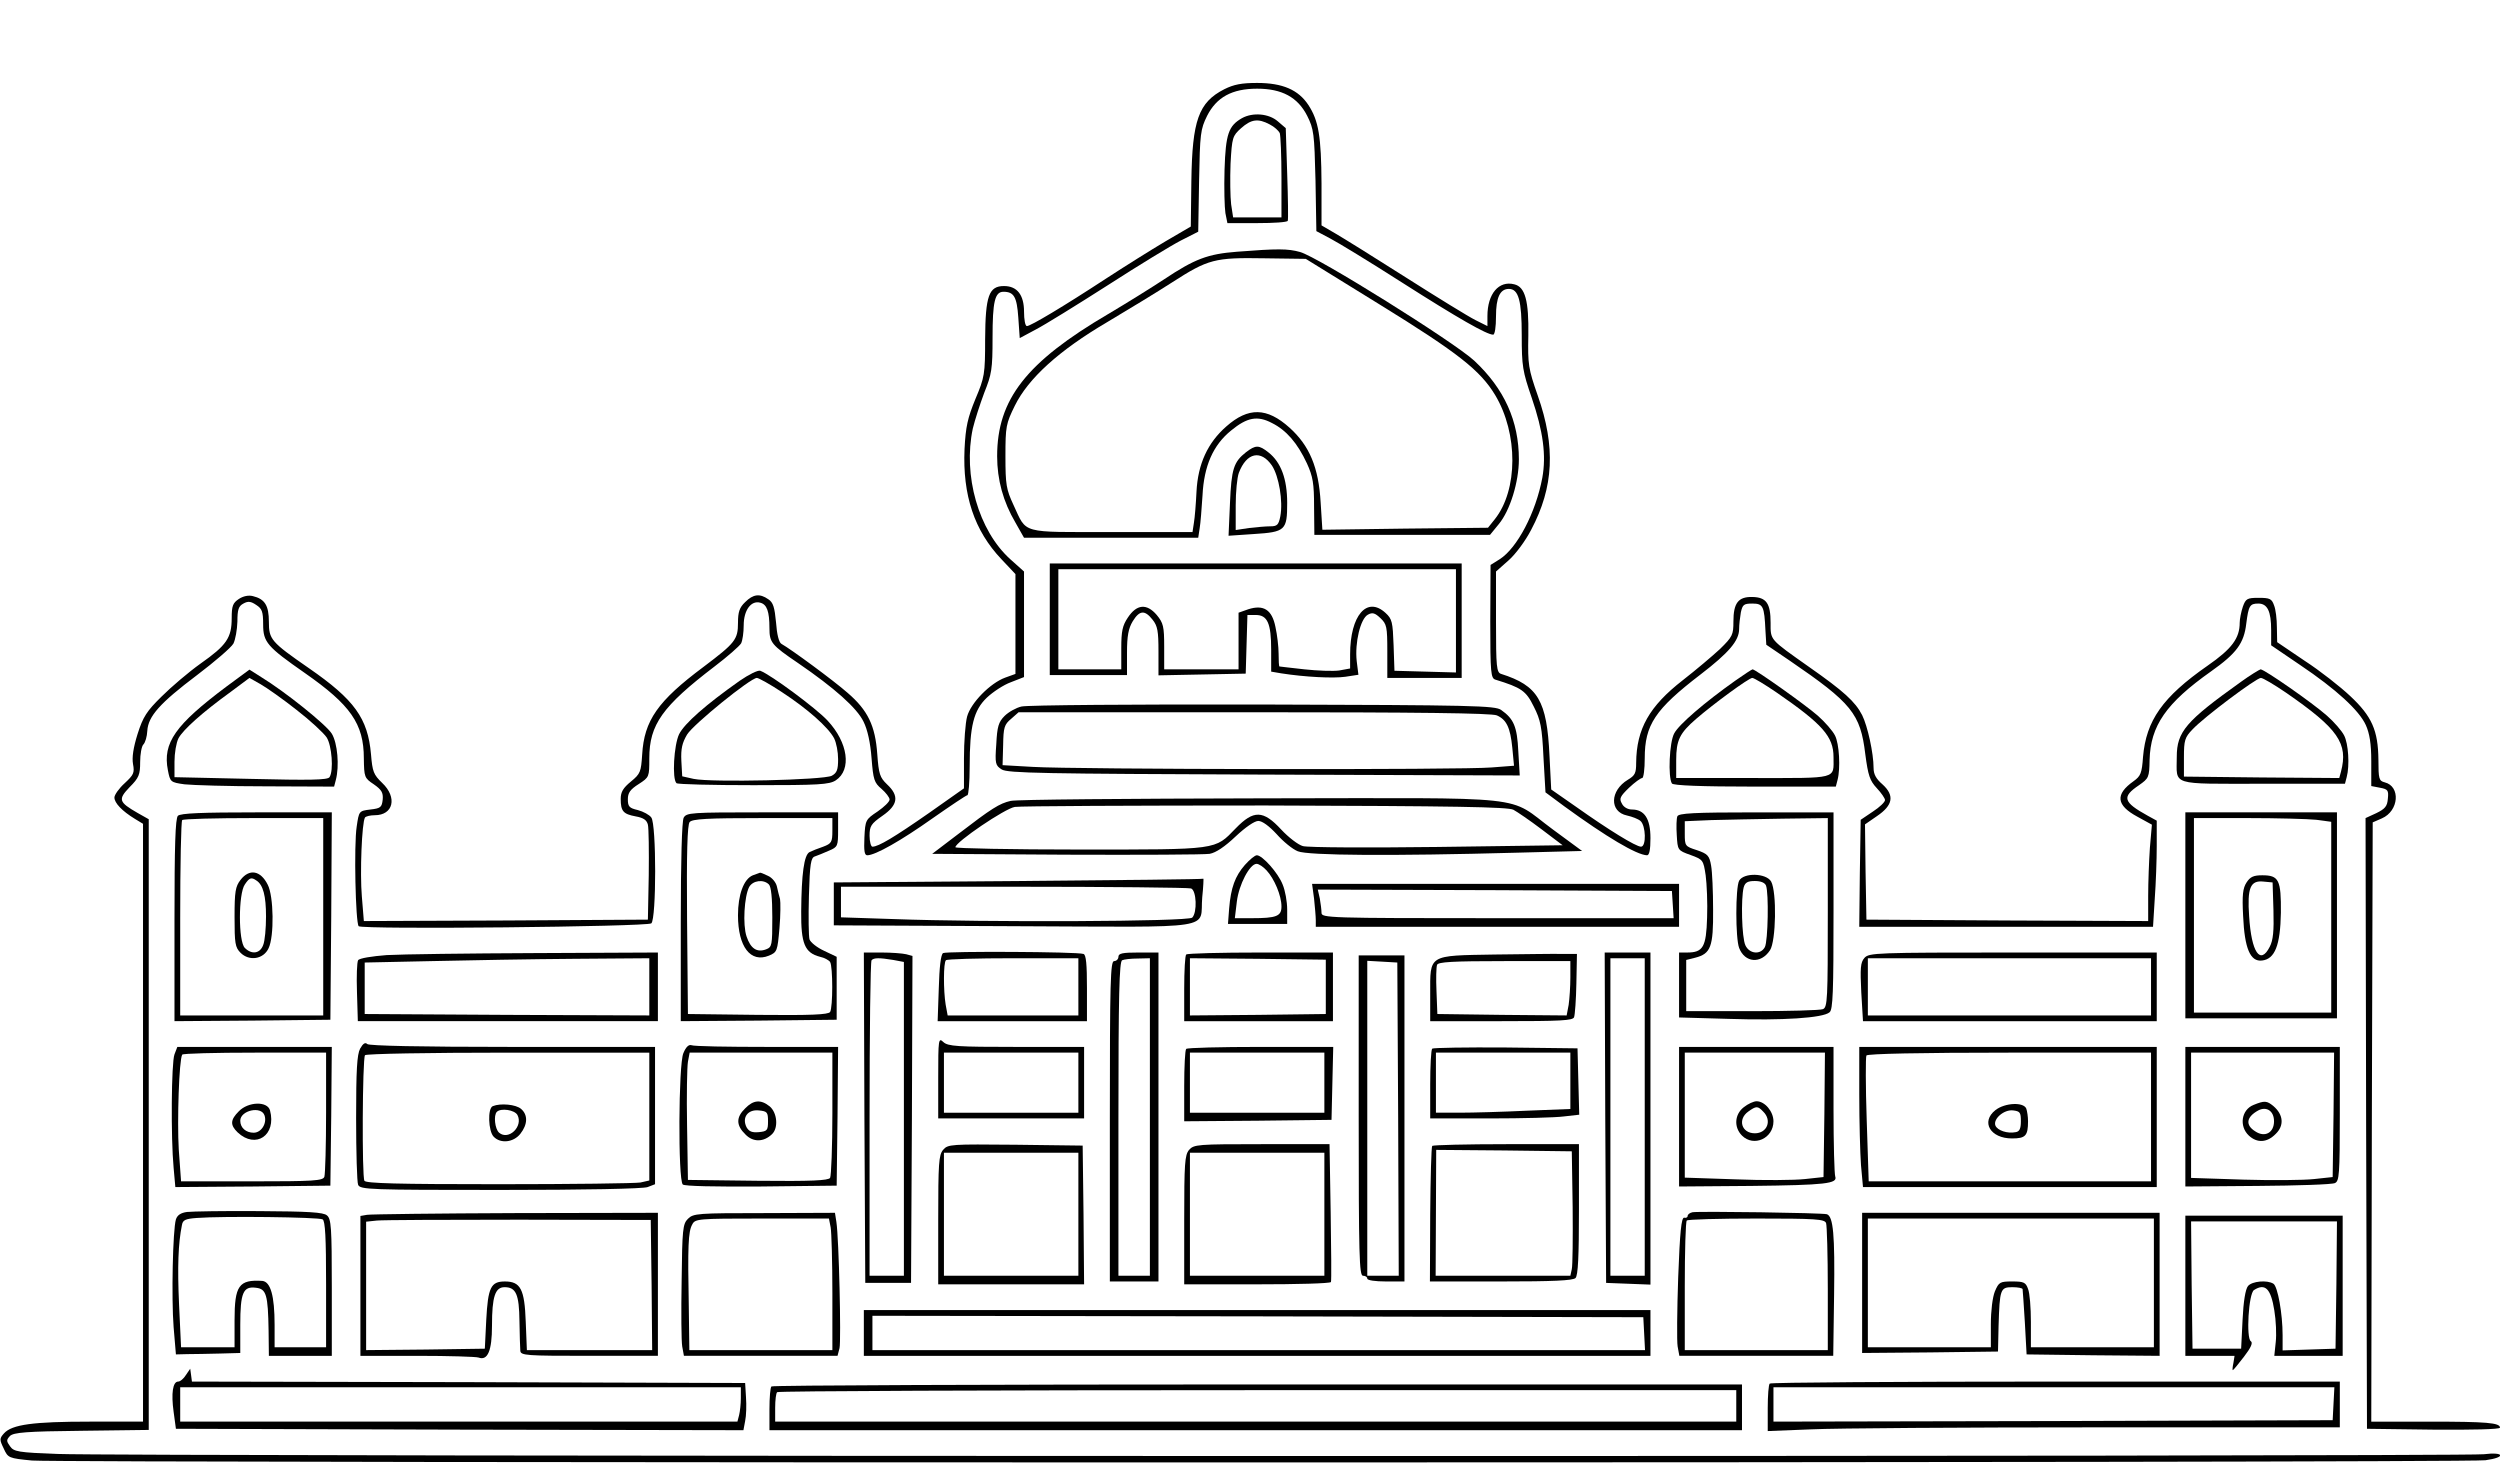 <?xml version="1.0" standalone="no"?>
<!DOCTYPE svg PUBLIC "-//W3C//DTD SVG 20010904//EN"
 "http://www.w3.org/TR/2001/REC-SVG-20010904/DTD/svg10.dtd">
<svg version="1.0" xmlns="http://www.w3.org/2000/svg"
 width="874pt" height="512pt" viewBox="0 0 874 512"
 preserveAspectRatio="xMidYMid meet">

<g transform="translate(0,512) scale(0.1,-0.1)"
fill="#000000" stroke="none">
<path d="M4280 4808 c-90 -46 -112 -109 -115 -321 l-2 -159 -89 -52 c-49 -29
-143 -88 -209 -131 -145 -95 -262 -165 -275 -165 -6 0 -10 23 -10 50 0 59 -24
90 -70 90 -53 0 -65 -34 -66 -185 0 -124 -2 -134 -34 -210 -27 -66 -34 -96
-38 -175 -7 -161 34 -285 129 -385 l49 -52 0 -174 0 -175 -36 -13 c-52 -19
-120 -88 -133 -136 -6 -22 -11 -88 -11 -146 l0 -105 -122 -86 c-122 -85 -177
-118 -198 -118 -5 0 -10 17 -10 38 0 34 5 42 45 70 55 38 59 70 16 110 -25 24
-29 36 -34 105 -7 100 -33 154 -104 215 -49 43 -197 152 -231 171 -9 5 -16 33
-19 75 -5 53 -10 70 -27 81 -30 21 -53 18 -81 -10 -20 -19 -25 -35 -25 -72 0
-59 -10 -71 -120 -154 -161 -120 -208 -188 -215 -307 -4 -60 -6 -67 -39 -94
-28 -23 -36 -37 -36 -61 0 -43 9 -53 52 -61 28 -5 39 -13 43 -29 3 -12 4 -92
3 -177 l-3 -155 -497 -3 -496 -2 -7 86 c-7 83 0 258 11 276 3 4 18 8 34 8 65
0 80 62 26 113 -30 29 -34 39 -39 100 -11 126 -58 191 -217 301 -133 92 -140
101 -140 162 0 57 -14 80 -56 90 -15 4 -34 0 -49 -10 -21 -14 -25 -24 -25 -67
0 -69 -18 -95 -109 -159 -42 -30 -103 -82 -136 -115 -52 -51 -65 -71 -84 -131
-15 -48 -20 -82 -16 -105 6 -31 2 -38 -29 -67 -20 -18 -36 -41 -36 -50 0 -19
26 -47 72 -75 l28 -17 0 -1045 0 -1045 -185 0 c-199 0 -273 -10 -301 -41 -16
-18 -16 -22 -1 -53 15 -33 17 -34 99 -42 104 -9 8507 -9 8577 1 73 10 67 30
-6 21 -74 -9 -8277 -8 -8481 1 -139 5 -154 8 -167 27 -13 18 -13 22 0 36 13
12 56 16 250 18 l235 3 0 1068 0 1067 -39 22 c-66 38 -69 47 -28 90 33 33 37
44 37 88 0 27 5 55 11 61 7 7 13 28 14 48 3 51 44 97 174 195 62 47 119 96
127 110 7 14 13 48 14 77 0 42 4 54 21 63 16 9 26 8 45 -5 20 -13 24 -23 24
-68 0 -62 14 -78 146 -170 159 -111 206 -177 206 -298 1 -66 2 -69 35 -91 27
-19 33 -29 31 -53 -3 -27 -7 -31 -43 -35 -40 -5 -40 -5 -48 -60 -10 -63 -4
-337 7 -348 13 -12 1008 -2 1023 10 18 15 18 347 0 370 -6 9 -28 21 -47 26
-30 7 -35 12 -35 38 0 22 8 34 38 53 37 24 37 25 37 90 0 118 46 182 228 321
46 35 87 71 93 81 5 10 9 38 9 63 0 53 26 88 58 79 23 -6 32 -30 32 -89 0 -50
7 -59 100 -122 127 -87 206 -157 229 -205 14 -28 24 -74 28 -128 6 -75 9 -85
35 -107 15 -13 28 -30 28 -37 0 -8 -19 -26 -42 -42 -42 -28 -43 -30 -46 -91
-2 -46 0 -62 10 -62 28 0 118 51 228 129 63 44 118 81 122 81 4 0 8 45 8 100
0 142 14 197 60 241 21 20 59 45 84 54 l46 18 0 184 0 185 -48 43 c-111 100
-166 293 -131 457 7 29 25 85 40 125 26 65 29 82 29 193 0 125 8 160 38 160
37 0 47 -18 52 -90 l5 -72 56 30 c31 16 144 86 252 155 107 69 222 139 255
156 l61 31 3 177 c3 167 5 181 28 228 33 65 87 95 175 95 87 0 142 -30 175
-95 23 -46 25 -61 29 -226 l3 -177 49 -26 c27 -14 140 -83 251 -154 196 -125
296 -182 318 -182 6 0 10 27 10 64 0 66 14 96 45 96 34 0 45 -41 45 -162 0
-108 3 -126 35 -219 40 -117 51 -201 37 -279 -23 -123 -88 -246 -149 -285
l-32 -20 -1 -198 c0 -180 2 -198 18 -203 91 -28 107 -39 134 -94 24 -47 29
-72 34 -178 l7 -122 66 -49 c147 -107 253 -170 289 -171 8 0 12 19 12 60 0 68
-21 100 -65 100 -14 0 -29 8 -35 21 -10 17 -6 25 25 55 20 19 41 34 46 34 5 0
9 31 9 69 0 117 36 171 195 293 99 76 135 118 135 159 0 15 3 41 6 58 6 27 10
31 40 31 38 0 42 -9 46 -94 l3 -50 81 -55 c218 -149 248 -186 265 -327 10 -76
16 -93 40 -119 16 -17 29 -36 29 -42 0 -7 -19 -25 -42 -40 l-43 -29 -3 -187
-2 -187 513 0 514 0 6 97 c4 54 7 138 7 186 l0 88 -31 17 c-87 48 -92 66 -31
107 34 24 36 27 37 88 3 120 58 199 215 310 89 63 115 98 123 167 8 62 12 70
42 70 32 0 45 -27 45 -93 l0 -53 100 -68 c128 -86 208 -160 231 -211 13 -29
19 -65 19 -126 l0 -87 31 -6 c27 -5 30 -9 27 -38 -2 -27 -10 -36 -41 -51 l-37
-17 2 -1068 3 -1067 233 -3 c133 -1 232 1 232 7 0 17 -46 21 -248 21 l-202 0
2 1048 3 1047 32 14 c60 26 66 112 10 126 -20 5 -22 12 -22 78 -1 104 -23 153
-99 224 -34 32 -105 88 -159 123 l-96 65 -1 52 c0 28 -4 63 -10 77 -8 23 -15
26 -54 26 -40 0 -45 -3 -55 -31 -6 -18 -11 -43 -11 -56 0 -54 -27 -91 -112
-150 -158 -110 -215 -192 -226 -319 -4 -57 -8 -67 -33 -85 -65 -46 -61 -84 13
-124 l51 -28 -7 -81 c-3 -44 -6 -120 -6 -169 l0 -87 -492 2 -493 3 -3 167 -2
166 42 29 c56 38 62 72 19 111 -22 19 -31 35 -31 57 0 52 -21 147 -40 185 -24
47 -65 84 -185 168 -140 99 -135 93 -135 155 0 68 -15 89 -64 90 -49 1 -66
-21 -66 -86 0 -46 -3 -53 -47 -96 -27 -25 -85 -74 -130 -109 -117 -91 -162
-170 -163 -289 0 -36 -4 -44 -29 -59 -63 -38 -65 -112 -3 -125 18 -4 39 -12
47 -19 19 -16 21 -90 2 -90 -18 0 -115 60 -225 138 l-89 62 -6 118 c-9 193
-40 245 -169 286 -16 5 -18 23 -18 182 l0 176 44 39 c24 21 59 68 79 107 79
149 86 290 23 469 -33 94 -35 109 -33 210 2 121 -11 170 -49 179 -54 14 -94
-33 -94 -111 l0 -35 -42 21 c-24 12 -133 79 -243 149 -110 70 -221 139 -247
154 l-48 28 0 146 c-1 165 -10 220 -46 275 -35 53 -90 77 -179 77 -54 0 -81
-5 -115 -22z"/>
<path d="M4342 4707 c-47 -27 -57 -55 -61 -180 -2 -65 0 -133 3 -152 l7 -35
104 0 c57 0 105 3 107 8 2 4 1 78 -2 165 l-5 159 -28 24 c-31 27 -87 32 -125
11z m97 -22 c16 -8 31 -22 35 -30 3 -9 6 -79 6 -156 l0 -139 -84 0 -85 0 -7
46 c-3 25 -4 89 -2 142 5 92 7 97 37 124 35 31 59 35 100 13z"/>
<path d="M4325 4240 c-103 -8 -148 -25 -256 -97 -41 -27 -129 -82 -195 -121
-286 -168 -388 -298 -388 -497 0 -82 21 -159 64 -232 l30 -53 305 0 304 0 5
33 c3 17 7 69 10 115 5 103 37 176 100 227 56 46 92 53 143 26 50 -25 89 -70
122 -141 21 -46 25 -70 25 -152 l1 -98 307 0 307 0 31 38 c39 47 70 147 70
226 0 134 -51 247 -156 345 -70 65 -547 363 -609 380 -43 12 -79 12 -220 1z
m499 -185 c274 -169 351 -230 403 -316 81 -135 80 -332 -1 -434 l-24 -30 -290
-3 -289 -4 -6 95 c-7 123 -39 199 -109 262 -79 71 -144 72 -221 4 -65 -57 -99
-131 -104 -227 -2 -42 -6 -92 -9 -109 l-5 -33 -283 0 c-322 0 -295 -8 -343 95
-25 54 -28 70 -28 170 0 104 2 114 33 177 47 95 153 192 323 292 74 44 176
106 227 139 126 81 148 87 322 84 l145 -2 259 -160z"/>
<path d="M4356 3539 c-43 -34 -51 -58 -56 -178 l-5 -114 88 6 c111 7 117 13
117 109 0 84 -22 142 -65 176 -34 27 -45 27 -79 1z m91 -47 c24 -37 39 -124
29 -177 -6 -30 -11 -35 -35 -35 -16 0 -49 -3 -75 -6 l-46 -7 0 86 c0 47 5 98
11 114 27 71 77 82 116 25z"/>
<path d="M3670 2955 l0 -195 135 0 135 0 0 78 c0 59 5 85 20 110 24 39 42 40
69 6 18 -22 21 -41 21 -111 l0 -84 153 3 152 3 3 103 3 102 29 0 c41 0 54 -29
54 -122 l0 -76 35 -6 c83 -13 182 -18 224 -12 l46 7 -6 48 c-7 64 13 148 39
162 16 9 25 6 44 -12 22 -21 24 -30 24 -116 l0 -93 130 0 130 0 0 200 0 200
-720 0 -720 0 0 -195z m1420 -5 l0 -181 -107 3 -108 3 -3 89 c-3 81 -5 92 -28
113 -65 60 -124 -8 -124 -145 l0 -49 -38 -7 c-21 -3 -76 -1 -122 4 -47 5 -86
10 -87 10 -2 0 -3 20 -3 45 0 24 -5 66 -11 93 -12 61 -42 79 -95 62 l-34 -12
0 -99 0 -99 -130 0 -130 0 0 79 c0 71 -3 83 -26 111 -35 41 -70 38 -101 -9
-19 -28 -23 -48 -23 -107 l0 -74 -110 0 -110 0 0 175 0 175 695 0 695 0 0
-180z"/>
<path d="M792 2720 c-179 -134 -224 -197 -205 -293 8 -41 9 -42 58 -49 28 -3
156 -7 286 -7 l237 -1 6 23 c13 49 6 129 -14 162 -19 31 -162 146 -247 198
l-41 26 -80 -59z m245 -82 c48 -37 95 -81 105 -96 18 -28 25 -116 10 -139 -6
-10 -70 -11 -275 -6 l-267 6 0 54 c0 30 6 66 14 82 16 30 84 91 185 164 l63
47 39 -22 c21 -12 78 -52 126 -90z"/>
<path d="M2586 2740 c-119 -84 -193 -149 -212 -187 -18 -38 -25 -156 -9 -171
4 -4 125 -7 269 -7 229 0 265 2 288 17 56 37 43 132 -29 209 -40 43 -198 160
-235 174 -8 3 -40 -13 -72 -35z m148 -40 c89 -58 162 -123 182 -161 8 -16 14
-48 14 -73 0 -37 -4 -48 -22 -58 -28 -15 -421 -24 -483 -11 l-40 9 -3 54 c-2
43 3 63 20 92 22 36 222 198 244 198 6 0 46 -22 88 -50z"/>
<path d="M6066 2740 c-106 -75 -197 -153 -213 -184 -17 -31 -22 -153 -8 -175
4 -7 102 -11 289 -11 l284 0 6 23 c11 41 6 128 -9 156 -8 16 -35 47 -60 69
-42 37 -218 162 -228 162 -2 0 -30 -18 -61 -40z m145 -41 c161 -111 199 -154
199 -226 0 -78 19 -73 -281 -73 l-269 0 0 63 c0 69 12 94 70 144 60 52 184
143 196 143 6 0 44 -23 85 -51z"/>
<path d="M7834 2736 c-192 -137 -224 -174 -224 -262 0 -102 -27 -94 300 -94
l288 0 6 23 c11 40 6 118 -9 146 -8 16 -35 47 -60 69 -52 46 -219 162 -232
162 -4 -1 -36 -20 -69 -44z m157 -37 c184 -127 219 -178 193 -277 l-6 -22
-272 2 -271 3 0 67 c0 60 3 70 30 98 40 43 223 180 239 180 7 0 46 -23 87 -51z"/>
<path d="M3571 2650 c-18 -4 -45 -19 -59 -33 -21 -21 -26 -37 -29 -99 -5 -68
-3 -74 19 -88 20 -13 143 -15 917 -18 l894 -3 -5 84 c-4 87 -16 114 -60 145
-21 15 -96 17 -833 19 -445 1 -825 -2 -844 -7z m1662 -31 c34 -15 47 -43 54
-113 l6 -63 -78 -6 c-97 -9 -1462 -7 -1605 2 l-105 6 2 70 c1 62 4 72 28 92
l26 23 824 0 c565 0 831 -3 848 -11z"/>
<path d="M3533 2320 c-39 -9 -66 -26 -182 -115 l-92 -70 468 -3 c258 -1 483 0
502 3 22 4 53 25 91 61 34 32 66 54 79 54 14 0 38 -18 64 -46 23 -26 56 -53
74 -60 35 -15 328 -17 766 -5 l228 6 -102 75 c-166 122 -51 110 -1019 109
-465 -1 -859 -4 -877 -9z m1758 -31 c13 -7 57 -37 98 -68 l74 -56 -439 -6
c-241 -3 -452 -2 -469 3 -16 4 -51 31 -76 58 -63 68 -96 69 -159 4 -74 -76
-56 -74 -545 -74 -239 0 -435 4 -435 8 0 18 174 136 208 141 19 3 414 5 877 5
661 -2 847 -5 866 -15z"/>
<path d="M622 2268 c-9 -9 -12 -104 -12 -365 l0 -353 273 2 272 3 3 363 2 362
-263 0 c-191 0 -266 -3 -275 -12z m508 -353 l0 -345 -250 0 -250 0 0 338 c0
186 3 342 7 345 3 4 116 7 250 7 l243 0 0 -345z"/>
<path d="M841 2044 c-18 -23 -21 -41 -21 -130 0 -92 2 -106 21 -125 30 -30 80
-23 98 16 20 41 18 182 -3 222 -25 50 -64 57 -95 17z m55 -2 c24 -15 34 -54
34 -126 0 -41 -4 -86 -10 -100 -11 -30 -40 -34 -64 -10 -23 22 -23 190 0 222
16 24 23 26 40 14z"/>
<path d="M2390 2261 c-6 -13 -10 -146 -10 -366 l0 -345 273 2 272 3 0 110 0
110 -44 21 c-24 11 -47 29 -51 40 -3 10 -4 79 -2 152 3 113 7 134 21 138 9 3
31 12 49 20 31 13 32 16 32 74 l0 60 -265 0 c-251 0 -265 -1 -275 -19z m520
-45 c0 -40 -3 -45 -32 -56 -18 -6 -40 -15 -48 -19 -19 -10 -28 -76 -29 -207
-1 -113 12 -145 66 -159 15 -3 31 -12 35 -18 10 -16 10 -159 0 -175 -7 -9 -64
-12 -253 -10 l-244 3 -3 329 c-2 234 1 333 9 342 9 11 61 14 255 14 l244 0 0
-44z"/>
<path d="M2632 2060 c-32 -13 -52 -68 -52 -140 0 -110 44 -167 108 -141 29 12
30 16 37 96 4 46 4 92 2 102 -3 10 -8 30 -11 44 -3 14 -17 31 -31 37 -14 7
-27 12 -28 11 -1 0 -12 -4 -25 -9z m56 -32 c8 -8 12 -48 12 -115 0 -98 -1
-104 -22 -112 -32 -12 -54 3 -68 45 -14 41 -8 140 9 173 13 23 50 28 69 9z"/>
<path d="M5864 2266 c-3 -7 -4 -37 -2 -66 3 -52 3 -53 48 -69 44 -16 45 -18
53 -71 4 -30 7 -97 5 -148 -3 -103 -14 -122 -70 -122 l-28 0 0 -114 0 -113
175 -5 c186 -6 328 3 351 23 12 9 14 70 14 355 l0 344 -270 0 c-220 0 -272 -3
-276 -14z m526 -336 c0 -305 -1 -331 -17 -338 -10 -4 -121 -7 -248 -7 l-230 0
0 89 0 90 32 8 c54 14 63 38 62 168 0 63 -3 133 -7 154 -6 35 -12 41 -50 54
-41 13 -42 15 -42 57 l0 44 93 4 c50 1 163 4 250 5 l157 2 0 -330z"/>
<path d="M6080 2041 c-13 -25 -13 -201 0 -235 20 -52 76 -57 108 -8 21 32 24
203 4 240 -17 30 -96 32 -112 3z m94 -17 c10 -26 7 -194 -4 -215 -15 -28 -54
-24 -68 6 -13 27 -16 164 -6 203 5 17 14 22 39 22 21 0 35 -6 39 -16z"/>
<path d="M7640 1920 l0 -360 265 0 265 0 0 360 0 360 -265 0 -265 0 0 -360z
m458 334 l52 -7 0 -333 0 -334 -240 0 -240 0 0 340 0 340 188 0 c103 0 211 -3
240 -6z"/>
<path d="M7854 2035 c-13 -20 -16 -43 -12 -118 5 -113 25 -160 66 -155 45 5
64 53 66 167 1 115 -7 131 -65 131 -30 0 -42 -5 -55 -25z m94 -97 c2 -73 -1
-105 -13 -128 -33 -65 -64 -20 -72 106 -7 100 4 127 50 122 l32 -3 3 -97z"/>
<path d="M4352 2096 c-34 -39 -49 -79 -55 -153 l-4 -53 103 0 104 0 0 50 c0
28 -7 67 -16 88 -16 41 -71 102 -90 102 -7 0 -25 -15 -42 -34z m76 -19 c27
-29 52 -88 52 -126 0 -34 -17 -41 -104 -41 l-59 0 7 58 c7 59 45 132 69 132 8
0 23 -10 35 -23z"/>
<path d="M3560 2040 l-645 -5 0 -75 0 -75 632 -3 c723 -3 646 -14 656 101 4
37 5 66 4 65 -1 -2 -292 -5 -647 -8z m604 -26 c19 -7 22 -84 4 -102 -14 -14
-722 -17 -1046 -5 l-182 6 0 54 0 53 604 0 c332 0 611 -3 620 -6z"/>
<path d="M4594 1978 c3 -29 6 -63 6 -75 l0 -23 635 0 635 0 0 75 0 75 -641 0
-642 0 7 -52z m1254 -20 l3 -48 -615 0 c-596 0 -616 1 -616 19 0 10 -3 33 -6
50 l-7 31 619 -2 619 -3 3 -47z"/>
<path d="M3297 1788 c-8 -5 -13 -50 -15 -123 l-4 -115 261 0 261 0 0 115 c0
84 -3 117 -12 120 -22 8 -479 10 -491 3z m473 -118 l0 -100 -229 0 -228 0 -7
38 c-8 49 -8 147 1 155 3 4 109 7 235 7 l228 0 0 -100z"/>
<path d="M1352 1781 c-52 -4 -96 -11 -100 -18 -4 -6 -6 -56 -4 -112 l3 -101
525 0 524 0 0 120 0 120 -427 -2 c-236 -1 -470 -4 -521 -7z m918 -111 l0 -100
-497 2 -498 3 0 90 0 90 235 5 c129 3 353 7 498 8 l262 2 0 -100z"/>
<path d="M3022 1213 l3 -578 80 0 80 0 3 571 2 572 -22 6 c-13 3 -51 6 -86 6
l-62 0 2 -577z m101 551 l37 -7 0 -548 0 -549 -60 0 -60 0 0 548 c0 302 3 552
7 555 8 9 27 9 76 1z"/>
<path d="M3910 1775 c0 -8 -7 -15 -15 -15 -13 0 -15 -69 -15 -560 l0 -560 85
0 85 0 0 575 0 575 -70 0 c-56 0 -70 -3 -70 -15z m110 -560 l0 -555 -55 0 -55
0 0 549 c0 430 3 550 13 554 6 3 31 6 55 6 l42 1 0 -555z"/>
<path d="M4147 1783 c-4 -3 -7 -57 -7 -120 l0 -113 260 0 260 0 0 120 0 120
-253 0 c-140 0 -257 -3 -260 -7z m488 -113 l0 -95 -237 -3 -238 -2 0 100 0
100 238 -2 237 -3 0 -95z"/>
<path d="M5226 1783 c-235 -4 -226 1 -226 -138 l0 -95 249 0 c207 0 250 2 254
14 3 8 7 61 8 118 l2 103 -49 0 c-27 1 -134 -1 -238 -2z m264 -80 c0 -32 -3
-75 -6 -96 l-7 -37 -226 2 -226 3 -3 79 c-2 44 -1 85 2 93 4 10 53 13 236 13
l230 0 0 -57z"/>
<path d="M5612 1213 l3 -578 78 -3 77 -3 0 581 0 580 -80 0 -80 0 2 -577z
m138 2 l0 -555 -60 0 -60 0 0 555 0 555 60 0 60 0 0 -555z"/>
<path d="M6518 1771 c-14 -16 -15 -36 -11 -120 l6 -101 513 0 514 0 0 120 0
120 -503 0 c-482 0 -503 -1 -519 -19z m1002 -101 l0 -100 -495 0 -495 0 0 100
0 100 495 0 495 0 0 -100z"/>
<path d="M4750 1220 c0 -491 2 -560 15 -560 8 0 15 -4 15 -10 0 -6 28 -10 65
-10 l65 0 0 570 0 570 -80 0 -80 0 0 -560z m138 -12 l2 -548 -55 0 -55 0 0
551 0 550 53 -3 52 -3 3 -547z"/>
<path d="M3280 1352 l0 -142 255 0 255 0 0 125 0 125 -237 0 c-206 0 -239 2
-255 17 -17 16 -18 11 -18 -125z m490 -17 l0 -105 -235 0 -235 0 0 105 0 105
235 0 235 0 0 -105z"/>
<path d="M1259 1454 c-11 -21 -14 -75 -14 -243 0 -119 3 -224 7 -233 7 -17 40
-18 497 -18 294 0 500 4 515 10 l26 10 0 240 0 240 -498 0 c-325 0 -502 4
-508 10 -7 7 -15 2 -25 -16z m1011 -238 l0 -223 -31 -7 c-17 -3 -240 -6 -495
-6 -356 0 -465 3 -470 12 -9 14 -7 425 2 439 3 5 222 9 500 9 l494 0 0 -224z"/>
<path d="M1723 1253 c-19 -7 -16 -88 3 -107 24 -25 69 -20 93 10 26 33 27 66
3 87 -18 16 -72 21 -99 10z m86 -31 c21 -40 -31 -90 -64 -62 -15 13 -20 61 -8
73 14 14 62 7 72 -11z"/>
<path d="M2389 1438 c-17 -39 -19 -442 -2 -459 6 -6 112 -8 274 -7 l264 3 3
243 2 242 -249 0 c-137 0 -256 2 -264 6 -9 3 -19 -6 -28 -28z m521 -210 c0
-117 -4 -219 -8 -226 -7 -9 -64 -12 -253 -10 l-244 3 -3 190 c-2 105 0 205 3
223 l6 32 249 0 250 0 0 -212z"/>
<path d="M2605 1245 c-32 -31 -32 -59 1 -91 27 -28 64 -27 93 1 23 22 18 75
-8 97 -31 25 -57 23 -86 -7z m80 -45 c0 -32 -3 -35 -32 -38 -24 -2 -34 2 -43
17 -17 34 4 63 43 59 29 -3 32 -6 32 -38z"/>
<path d="M610 1434 c-11 -28 -13 -292 -3 -397 l6 -67 271 2 271 3 3 243 2 242
-270 0 -270 0 -10 -26z m530 -203 c0 -115 -3 -216 -6 -225 -5 -14 -37 -16
-254 -16 l-247 0 -8 111 c-6 101 1 313 12 332 2 4 116 7 254 7 l249 0 0 -209z"/>
<path d="M835 1235 c-30 -30 -31 -48 -4 -74 63 -59 136 -10 113 77 -9 33 -76
31 -109 -3z m90 -15 c9 -28 -12 -60 -38 -60 -27 0 -47 17 -47 42 0 36 74 53
85 18z"/>
<path d="M4147 1453 c-4 -3 -7 -62 -7 -130 l0 -123 258 2 257 3 3 128 3 127
-254 0 c-140 0 -257 -3 -260 -7z m483 -118 l0 -105 -235 0 -235 0 0 105 0 105
235 0 235 0 0 -105z"/>
<path d="M5007 1454 c-4 -4 -7 -61 -7 -126 l0 -118 208 0 c114 0 231 3 260 7
l53 6 -3 116 -3 116 -251 3 c-138 1 -253 -1 -257 -4z m483 -112 l0 -99 -152
-6 c-83 -4 -189 -7 -235 -7 l-83 0 0 105 0 105 235 0 235 0 0 -98z"/>
<path d="M5870 1216 l0 -244 253 2 c260 3 302 8 293 33 -3 8 -6 113 -6 234 l0
219 -270 0 -270 0 0 -244z m508 7 l-3 -218 -65 -7 c-36 -4 -145 -5 -242 -1
l-178 6 0 218 0 219 245 0 245 0 -2 -217z"/>
<path d="M6096 1249 c-32 -25 -35 -70 -6 -99 41 -41 110 -10 110 50 0 34 -30
70 -59 70 -10 0 -30 -9 -45 -21z m68 -15 c32 -31 14 -76 -29 -76 -47 0 -61 49
-23 76 28 20 33 20 52 0z"/>
<path d="M6500 1292 c0 -93 3 -203 6 -245 l7 -77 513 0 514 0 0 245 0 245
-520 0 -520 0 0 -168z m1020 -77 l0 -225 -493 0 -494 0 -7 215 c-4 118 -4 220
-1 225 4 6 187 10 501 10 l494 0 0 -225z"/>
<path d="M6976 1239 c-52 -41 -18 -99 58 -99 47 0 56 9 56 60 0 16 -3 35 -6
44 -9 24 -75 21 -108 -5z m89 -39 c0 -26 -5 -36 -18 -38 -29 -6 -64 6 -71 23
-9 23 30 57 62 53 24 -3 27 -7 27 -38z"/>
<path d="M7640 1216 l0 -244 253 2 c138 1 260 5 270 10 15 7 17 29 17 242 l0
234 -270 0 -270 0 0 -244z m518 7 l-3 -218 -65 -7 c-36 -4 -147 -5 -247 -2
l-183 6 0 219 0 219 250 0 250 0 -2 -217z"/>
<path d="M7878 1257 c-42 -17 -51 -74 -16 -107 29 -27 64 -25 94 6 30 29 27
67 -8 97 -23 19 -31 20 -70 4z m72 -57 c0 -40 -32 -58 -66 -35 -35 22 -31 50
11 73 29 15 55 -2 55 -38z"/>
<path d="M3297 1100 c-15 -18 -17 -46 -17 -245 l0 -225 255 0 255 0 -2 243 -3
242 -235 3 c-226 2 -236 2 -253 -18z m473 -225 l0 -215 -235 0 -235 0 0 215 0
215 235 0 235 0 0 -215z"/>
<path d="M4157 1100 c-15 -18 -17 -47 -17 -245 l0 -225 254 0 c140 0 256 3
259 8 2 4 1 114 -1 245 l-4 237 -237 0 c-225 0 -237 -1 -254 -20z m473 -225
l0 -215 -235 0 -235 0 0 215 0 215 235 0 235 0 0 -215z"/>
<path d="M5007 1114 c-3 -3 -6 -111 -7 -240 l-1 -234 249 0 c179 0 251 3 260
12 9 9 12 76 12 240 l0 228 -253 0 c-140 0 -256 -3 -260 -6z m491 -214 c1
-107 0 -205 -3 -217 l-5 -23 -236 0 -235 0 1 220 1 220 237 -2 237 -3 3 -195z"/>
<path d="M654 883 c-22 -3 -34 -11 -39 -26 -11 -37 -16 -276 -8 -377 l8 -95
40 1 c22 0 73 1 113 2 l72 2 0 98 c0 113 10 136 55 130 36 -4 42 -24 44 -150
l1 -88 110 0 110 0 0 239 c0 210 -2 240 -17 252 -12 11 -66 14 -237 15 -122 1
-235 -1 -252 -3z m474 -26 c9 -6 12 -63 12 -228 l0 -219 -90 0 -90 0 0 78 c0
102 -14 151 -43 154 -82 5 -97 -16 -97 -138 l0 -94 -94 0 -93 0 -7 149 c-6
134 -3 213 10 278 3 18 12 22 52 25 91 7 427 3 440 -5z"/>
<path d="M5917 882 c-10 -2 -17 -8 -17 -13 0 -5 -6 -8 -12 -6 -10 1 -15 -49
-21 -208 -4 -115 -5 -225 -2 -242 l6 -33 269 0 269 0 3 213 c3 211 -3 274 -25
282 -15 5 -447 11 -470 7z m467 -38 c3 -9 6 -112 6 -230 l0 -214 -250 0 -250
0 0 223 c0 123 3 227 7 230 3 4 113 7 244 7 207 0 238 -2 243 -16z"/>
<path d="M1283 873 l-23 -4 0 -245 0 -244 199 0 c110 0 206 -3 214 -6 32 -12
47 24 47 111 0 102 11 135 44 135 40 0 51 -25 52 -119 1 -47 2 -94 3 -103 1
-17 20 -18 241 -18 l240 0 0 250 0 250 -497 -1 c-274 -1 -508 -4 -520 -6z
m995 -245 l2 -228 -219 0 -219 0 -4 99 c-4 114 -18 141 -73 141 -49 0 -59 -21
-65 -134 l-5 -101 -207 -3 -208 -2 0 224 0 225 38 4 c20 2 244 3 497 3 l460
-1 3 -227z"/>
<path d="M2405 859 c-18 -18 -20 -36 -22 -217 -2 -108 -1 -212 2 -229 l6 -33
268 0 269 0 7 27 c6 27 -2 382 -11 441 l-5 32 -247 -1 c-233 0 -248 -1 -267
-20z m499 -30 c3 -17 6 -121 6 -230 l0 -199 -250 0 -250 0 -2 153 c-4 208 -2
262 12 286 10 20 18 21 244 21 l234 0 6 -31z"/>
<path d="M6510 635 l0 -245 238 2 237 3 2 90 c4 128 6 135 48 135 19 0 36 -3
36 -7 1 -5 4 -57 8 -118 l6 -110 233 -3 232 -2 0 250 0 250 -520 0 -520 0 0
-245z m1020 0 l0 -225 -215 0 -215 0 0 89 c0 49 -4 101 -10 115 -8 23 -15 26
-55 26 -43 0 -47 -2 -61 -35 -8 -20 -14 -67 -14 -115 l0 -80 -215 0 -215 0 0
225 0 225 500 0 500 0 0 -225z"/>
<path d="M7640 625 l0 -245 86 0 86 0 -4 -25 c-3 -14 -4 -25 -2 -25 2 0 19 21
39 47 24 31 32 49 24 54 -17 10 -8 167 11 179 39 25 59 5 71 -71 6 -35 8 -85
5 -111 l-5 -48 119 0 120 0 0 245 0 245 -275 0 -275 0 0 -245z m528 3 l-3
-223 -92 -3 -93 -3 0 53 c0 75 -17 170 -32 180 -22 14 -75 9 -89 -8 -9 -11
-16 -54 -19 -118 l-5 -101 -85 0 -85 0 -3 223 -2 222 255 0 255 0 -2 -222z"/>
<path d="M3020 460 l0 -80 1375 0 1375 0 0 80 0 80 -1375 0 -1375 0 0 -80z
m2728 -2 l3 -58 -1351 0 -1350 0 0 60 0 60 1348 -2 1347 -3 3 -57z"/>
<path d="M650 313 c-8 -13 -20 -23 -27 -23 -19 0 -25 -41 -16 -106 l8 -59 992
-3 992 -2 6 32 c4 18 5 56 3 83 l-3 50 -967 3 -967 2 -3 23 -3 22 -15 -22z
m1940 -81 c0 -20 -3 -47 -6 -59 l-6 -23 -974 0 -974 0 0 60 0 60 980 0 980 0
0 -38z"/>
<path d="M6187 283 c-4 -3 -7 -42 -7 -86 l0 -80 152 6 c83 4 533 7 1000 7
l848 0 0 80 0 80 -993 0 c-547 0 -997 -3 -1000 -7z m1971 -70 l-3 -58 -977 -3
-978 -2 0 60 0 60 980 0 981 0 -3 -57z"/>
<path d="M2697 273 c-4 -3 -7 -39 -7 -80 l0 -73 1700 0 1700 0 0 80 0 80
-1693 0 c-932 0 -1697 -3 -1700 -7z m3373 -68 l0 -55 -1680 0 -1680 0 0 48 c0
27 3 52 7 55 3 4 759 7 1680 7 l1673 0 0 -55z"/>
</g>
</svg>
